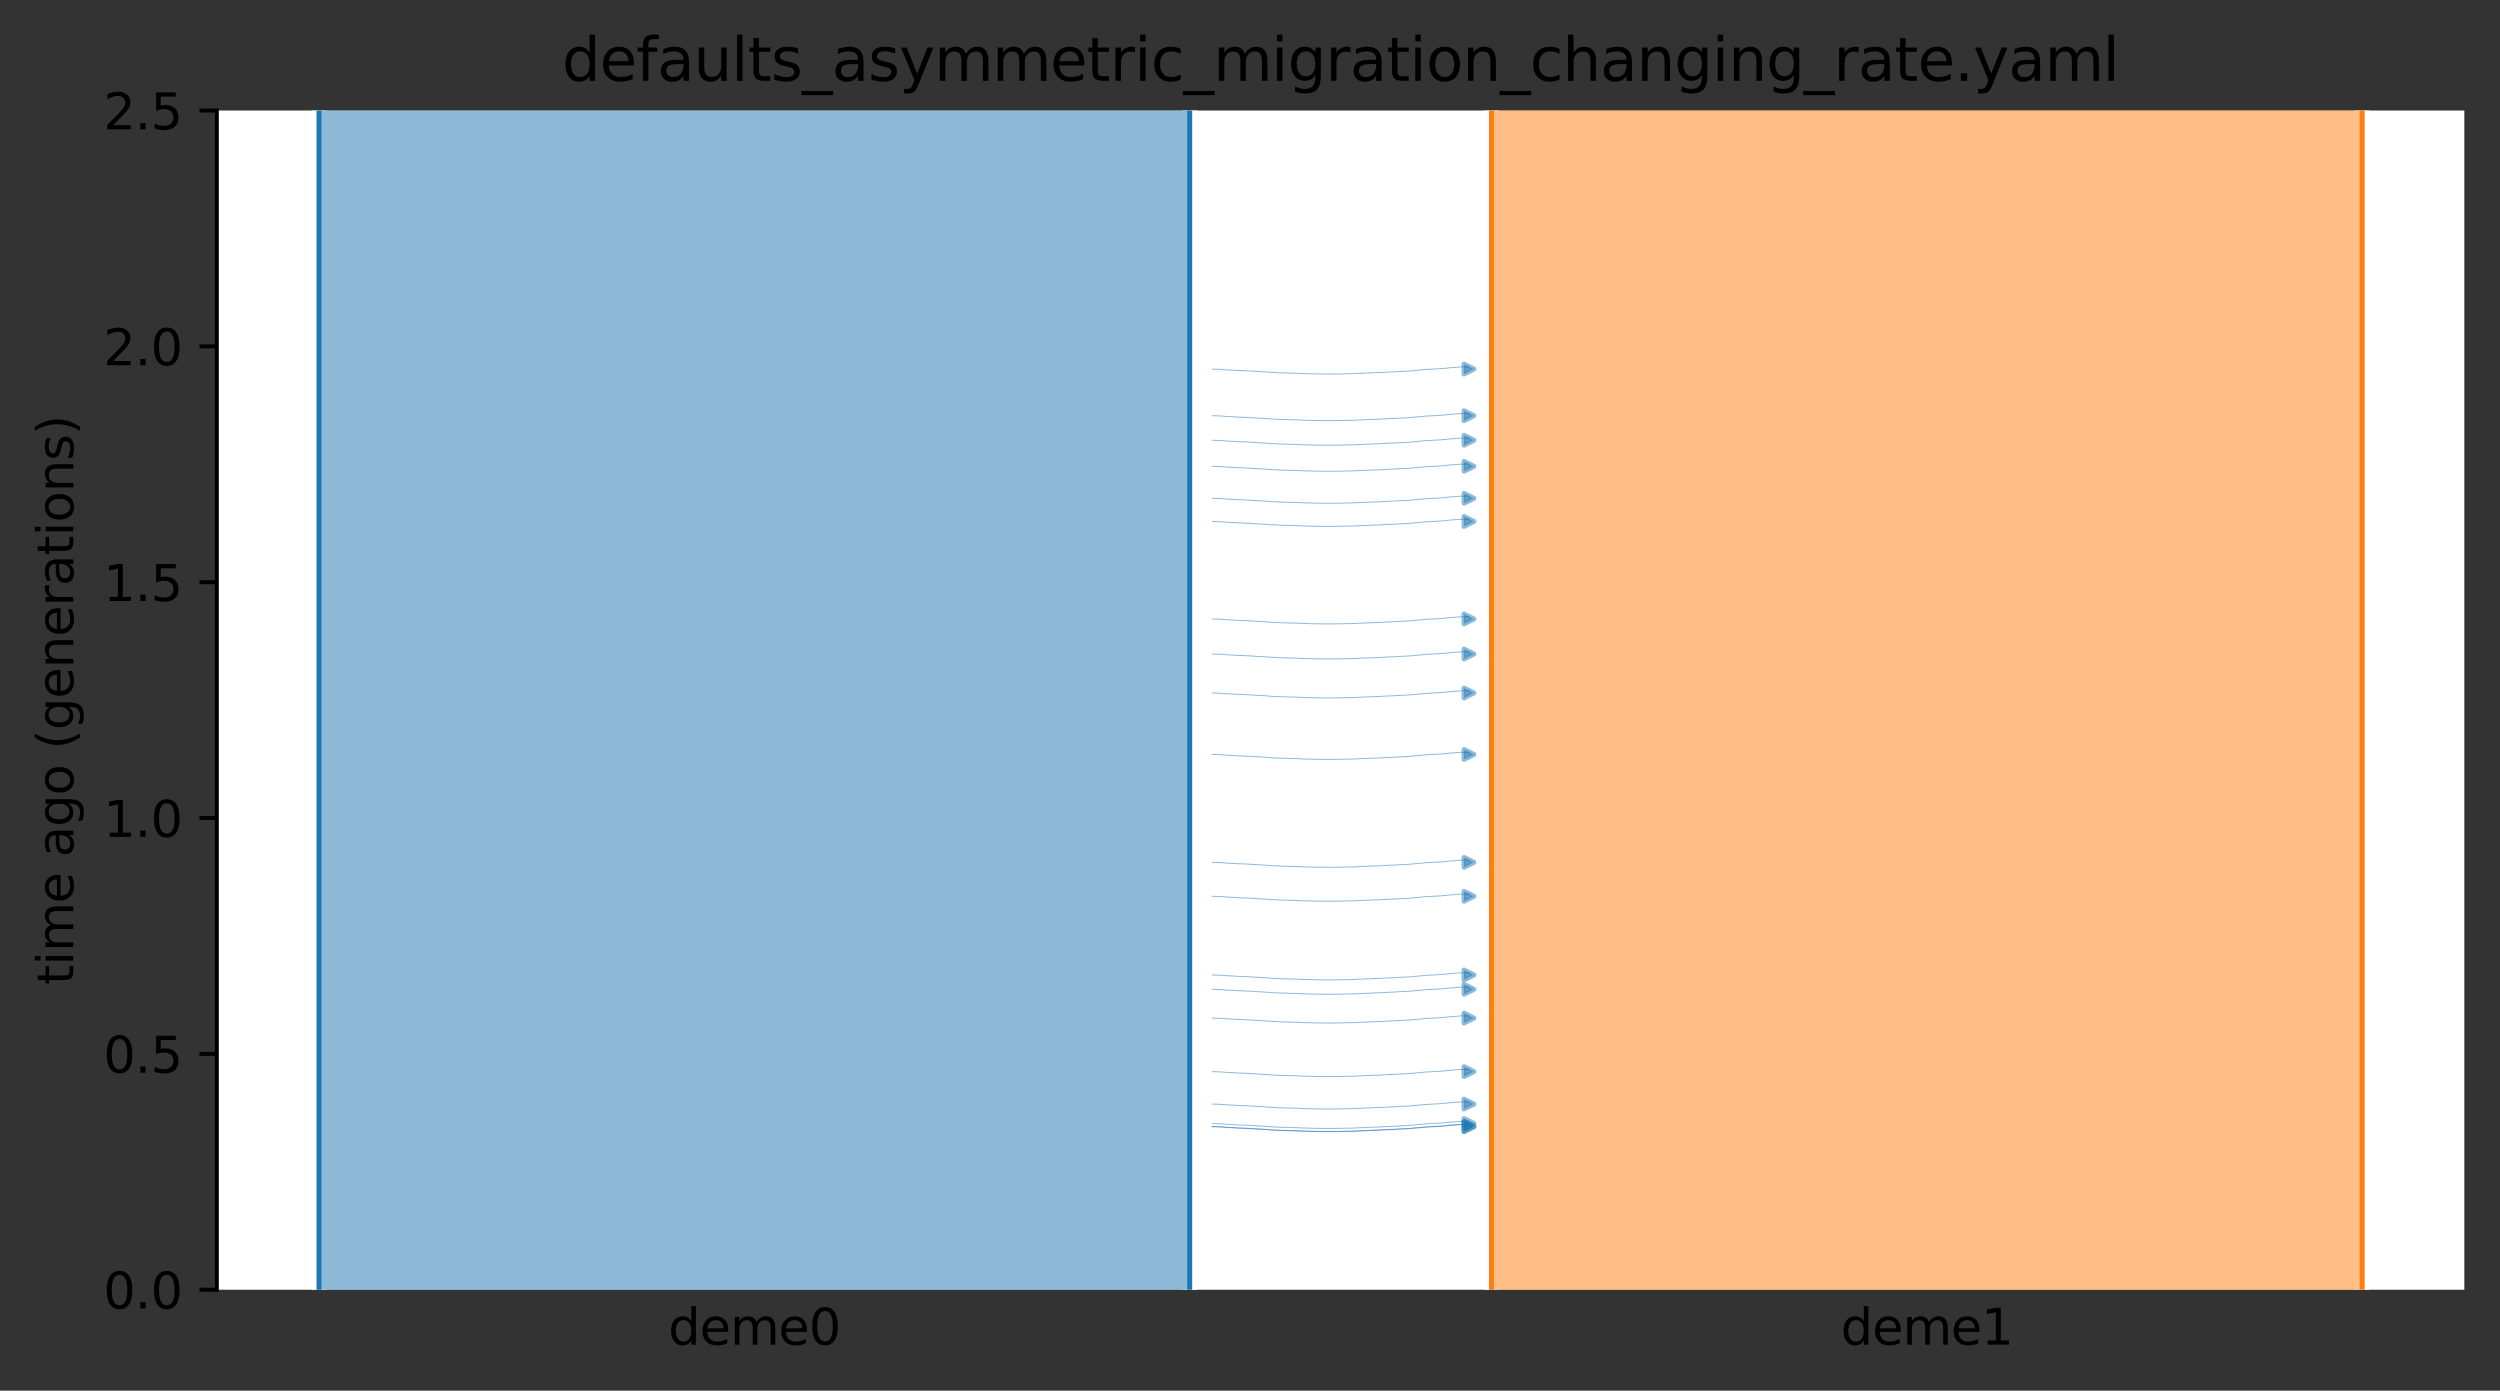 <?xml version="1.0" encoding="utf-8" standalone="no"?>
<!DOCTYPE svg PUBLIC "-//W3C//DTD SVG 1.1//EN"
  "http://www.w3.org/Graphics/SVG/1.1/DTD/svg11.dtd">
<svg xmlns:xlink="http://www.w3.org/1999/xlink" width="504.8pt" height="280.8pt" viewBox="0 0 504.8 280.8" xmlns="http://www.w3.org/2000/svg" version="1.1">
 <rect x="0" y="0" width="504.8" height="280.8" fill="#333333" stroke="none"/>
 <defs>
  <style type="text/css">*{stroke-linejoin: round; stroke-linecap: butt}</style>
 </defs>
 <g id="figure_1">
  <g id="patch_1">
   <path d="M 0 280.8 
L 504.8 280.8 
L 504.8 0 
L 0 0 
L 0 280.8 
z
" style="fill: none"/>
  </g>
  <g id="axes_1">
   <g id="patch_2">
    <path d="M 43.781 260.422 
L 497.6 260.422 
L 497.6 22.318 
L 43.781 22.318 
z
" style="fill: #ffffff"/>
   </g>
   <path d="M 244.762 124.981 
L 245.762 125.012 
L 246.762 125.049 
L 247.762 125.147 
L 248.762 125.18 
L 249.762 125.253 
L 250.762 125.292 
L 251.762 125.327 
L 252.762 125.385 
L 253.762 125.455 
L 254.762 125.507 
L 255.762 125.566 
L 256.762 125.655 
L 257.762 125.701 
L 258.762 125.743 
L 259.762 125.774 
L 260.762 125.8 
L 261.762 125.821 
L 262.762 125.875 
L 263.762 125.903 
L 264.762 125.933 
L 265.762 125.958 
L 266.762 125.97 
L 267.762 125.98 
L 268.762 125.979 
L 269.762 125.97 
L 270.762 125.958 
L 271.762 125.927 
L 272.762 125.916 
L 273.762 125.886 
L 274.762 125.826 
L 275.762 125.789 
L 276.762 125.75 
L 277.762 125.707 
L 278.762 125.675 
L 279.762 125.607 
L 280.762 125.568 
L 281.762 125.525 
L 282.762 125.455 
L 283.762 125.418 
L 284.762 125.36 
L 285.762 125.249 
L 286.762 125.178 
L 287.762 125.066 
L 288.762 125.02 
L 289.762 124.958 
L 290.762 124.91 
L 291.762 124.829 
L 292.762 124.711 
L 293.762 124.64 
L 294.762 124.557 
L 296.619 124.524 
" clip-path="url(#pcb12e03213)" style="fill: none; stroke: #1f77b4; stroke-opacity: 0.5; stroke-width: 0.2; stroke-linecap: square"/>
   <path d="M 244.762 105.287 
L 245.762 105.319 
L 246.762 105.356 
L 247.762 105.454 
L 248.762 105.486 
L 249.762 105.56 
L 250.762 105.598 
L 251.762 105.634 
L 252.762 105.691 
L 253.762 105.762 
L 254.762 105.814 
L 255.762 105.873 
L 256.762 105.961 
L 257.762 106.007 
L 258.762 106.05 
L 259.762 106.08 
L 260.762 106.106 
L 261.762 106.127 
L 262.762 106.182 
L 263.762 106.21 
L 264.762 106.239 
L 265.762 106.265 
L 266.762 106.276 
L 267.762 106.286 
L 268.762 106.286 
L 269.762 106.276 
L 270.762 106.265 
L 271.762 106.234 
L 272.762 106.222 
L 273.762 106.192 
L 274.762 106.133 
L 275.762 106.095 
L 276.762 106.056 
L 277.762 106.014 
L 278.762 105.981 
L 279.762 105.914 
L 280.762 105.875 
L 281.762 105.832 
L 282.762 105.761 
L 283.762 105.725 
L 284.762 105.666 
L 285.762 105.556 
L 286.762 105.485 
L 287.762 105.372 
L 288.762 105.326 
L 289.762 105.265 
L 290.762 105.216 
L 291.762 105.136 
L 292.762 105.017 
L 293.762 104.947 
L 294.762 104.864 
L 296.619 104.83 
" clip-path="url(#pcb12e03213)" style="fill: none; stroke: #1f77b4; stroke-opacity: 0.5; stroke-width: 0.2; stroke-linecap: square"/>
   <path d="M 244.762 88.896 
L 245.762 88.927 
L 246.762 88.964 
L 247.762 89.062 
L 248.762 89.094 
L 249.762 89.168 
L 250.762 89.206 
L 251.762 89.242 
L 252.762 89.299 
L 253.762 89.37 
L 254.762 89.422 
L 255.762 89.481 
L 256.762 89.569 
L 257.762 89.615 
L 258.762 89.658 
L 259.762 89.688 
L 260.762 89.714 
L 261.762 89.736 
L 262.762 89.79 
L 263.762 89.818 
L 264.762 89.847 
L 265.762 89.873 
L 266.762 89.884 
L 267.762 89.894 
L 268.762 89.894 
L 269.762 89.884 
L 270.762 89.873 
L 271.762 89.842 
L 272.762 89.831 
L 273.762 89.801 
L 274.762 89.741 
L 275.762 89.704 
L 276.762 89.664 
L 277.762 89.622 
L 278.762 89.589 
L 279.762 89.522 
L 280.762 89.483 
L 281.762 89.44 
L 282.762 89.369 
L 283.762 89.333 
L 284.762 89.275 
L 285.762 89.164 
L 286.762 89.093 
L 287.762 88.98 
L 288.762 88.934 
L 289.762 88.873 
L 290.762 88.825 
L 291.762 88.744 
L 292.762 88.625 
L 293.762 88.555 
L 294.762 88.472 
L 296.619 88.439 
" clip-path="url(#pcb12e03213)" style="fill: none; stroke: #1f77b4; stroke-opacity: 0.5; stroke-width: 0.2; stroke-linecap: square"/>
   <path d="M 244.762 152.338 
L 245.762 152.369 
L 246.762 152.406 
L 247.762 152.504 
L 248.762 152.537 
L 249.762 152.61 
L 250.762 152.649 
L 251.762 152.684 
L 252.762 152.742 
L 253.762 152.812 
L 254.762 152.864 
L 255.762 152.923 
L 256.762 153.012 
L 257.762 153.058 
L 258.762 153.1 
L 259.762 153.131 
L 260.762 153.157 
L 261.762 153.178 
L 262.762 153.232 
L 263.762 153.26 
L 264.762 153.29 
L 265.762 153.315 
L 266.762 153.327 
L 267.762 153.337 
L 268.762 153.336 
L 269.762 153.327 
L 270.762 153.315 
L 271.762 153.284 
L 272.762 153.273 
L 273.762 153.243 
L 274.762 153.183 
L 275.762 153.146 
L 276.762 153.107 
L 277.762 153.064 
L 278.762 153.032 
L 279.762 152.964 
L 280.762 152.925 
L 281.762 152.882 
L 282.762 152.812 
L 283.762 152.775 
L 284.762 152.717 
L 285.762 152.606 
L 286.762 152.535 
L 287.762 152.423 
L 288.762 152.377 
L 289.762 152.315 
L 290.762 152.267 
L 291.762 152.186 
L 292.762 152.068 
L 293.762 151.997 
L 294.762 151.914 
L 296.619 151.881 
" clip-path="url(#pcb12e03213)" style="fill: none; stroke: #1f77b4; stroke-opacity: 0.5; stroke-width: 0.2; stroke-linecap: square"/>
   <path d="M 244.762 74.525 
L 245.762 74.557 
L 246.762 74.594 
L 247.762 74.691 
L 248.762 74.724 
L 249.762 74.797 
L 250.762 74.836 
L 251.762 74.871 
L 252.762 74.929 
L 253.762 74.999 
L 254.762 75.051 
L 255.762 75.11 
L 256.762 75.199 
L 257.762 75.245 
L 258.762 75.287 
L 259.762 75.318 
L 260.762 75.344 
L 261.762 75.365 
L 262.762 75.419 
L 263.762 75.447 
L 264.762 75.477 
L 265.762 75.502 
L 266.762 75.514 
L 267.762 75.524 
L 268.762 75.524 
L 269.762 75.514 
L 270.762 75.502 
L 271.762 75.471 
L 272.762 75.46 
L 273.762 75.43 
L 274.762 75.37 
L 275.762 75.333 
L 276.762 75.294 
L 277.762 75.252 
L 278.762 75.219 
L 279.762 75.151 
L 280.762 75.112 
L 281.762 75.07 
L 282.762 74.999 
L 283.762 74.963 
L 284.762 74.904 
L 285.762 74.793 
L 286.762 74.723 
L 287.762 74.61 
L 288.762 74.564 
L 289.762 74.503 
L 290.762 74.454 
L 291.762 74.373 
L 292.762 74.255 
L 293.762 74.185 
L 294.762 74.101 
L 296.619 74.068 
" clip-path="url(#pcb12e03213)" style="fill: none; stroke: #1f77b4; stroke-opacity: 0.5; stroke-width: 0.2; stroke-linecap: square"/>
   <path d="M 244.762 94.158 
L 245.762 94.19 
L 246.762 94.227 
L 247.762 94.324 
L 248.762 94.357 
L 249.762 94.431 
L 250.762 94.469 
L 251.762 94.505 
L 252.762 94.562 
L 253.762 94.633 
L 254.762 94.685 
L 255.762 94.744 
L 256.762 94.832 
L 257.762 94.878 
L 258.762 94.92 
L 259.762 94.951 
L 260.762 94.977 
L 261.762 94.998 
L 262.762 95.053 
L 263.762 95.08 
L 264.762 95.11 
L 265.762 95.136 
L 266.762 95.147 
L 267.762 95.157 
L 268.762 95.157 
L 269.762 95.147 
L 270.762 95.136 
L 271.762 95.105 
L 272.762 95.093 
L 273.762 95.063 
L 274.762 95.003 
L 275.762 94.966 
L 276.762 94.927 
L 277.762 94.885 
L 278.762 94.852 
L 279.762 94.785 
L 280.762 94.745 
L 281.762 94.703 
L 282.762 94.632 
L 283.762 94.596 
L 284.762 94.537 
L 285.762 94.426 
L 286.762 94.356 
L 287.762 94.243 
L 288.762 94.197 
L 289.762 94.136 
L 290.762 94.087 
L 291.762 94.006 
L 292.762 93.888 
L 293.762 93.818 
L 294.762 93.734 
L 296.619 93.701 
" clip-path="url(#pcb12e03213)" style="fill: none; stroke: #1f77b4; stroke-opacity: 0.5; stroke-width: 0.2; stroke-linecap: square"/>
   <path d="M 244.762 132.058 
L 245.762 132.089 
L 246.762 132.126 
L 247.762 132.224 
L 248.762 132.256 
L 249.762 132.33 
L 250.762 132.368 
L 251.762 132.404 
L 252.762 132.462 
L 253.762 132.532 
L 254.762 132.584 
L 255.762 132.643 
L 256.762 132.731 
L 257.762 132.777 
L 258.762 132.82 
L 259.762 132.85 
L 260.762 132.876 
L 261.762 132.898 
L 262.762 132.952 
L 263.762 132.98 
L 264.762 133.01 
L 265.762 133.035 
L 266.762 133.046 
L 267.762 133.056 
L 268.762 133.056 
L 269.762 133.047 
L 270.762 133.035 
L 271.762 133.004 
L 272.762 132.993 
L 273.762 132.963 
L 274.762 132.903 
L 275.762 132.866 
L 276.762 132.827 
L 277.762 132.784 
L 278.762 132.751 
L 279.762 132.684 
L 280.762 132.645 
L 281.762 132.602 
L 282.762 132.531 
L 283.762 132.495 
L 284.762 132.437 
L 285.762 132.326 
L 286.762 132.255 
L 287.762 132.142 
L 288.762 132.096 
L 289.762 132.035 
L 290.762 131.987 
L 291.762 131.906 
L 292.762 131.787 
L 293.762 131.717 
L 294.762 131.634 
L 296.619 131.601 
" clip-path="url(#pcb12e03213)" style="fill: none; stroke: #1f77b4; stroke-opacity: 0.5; stroke-width: 0.2; stroke-linecap: square"/>
   <path d="M 244.762 139.926 
L 245.762 139.958 
L 246.762 139.995 
L 247.762 140.092 
L 248.762 140.125 
L 249.762 140.199 
L 250.762 140.237 
L 251.762 140.273 
L 252.762 140.33 
L 253.762 140.401 
L 254.762 140.452 
L 255.762 140.512 
L 256.762 140.6 
L 257.762 140.646 
L 258.762 140.688 
L 259.762 140.719 
L 260.762 140.745 
L 261.762 140.766 
L 262.762 140.821 
L 263.762 140.848 
L 264.762 140.878 
L 265.762 140.904 
L 266.762 140.915 
L 267.762 140.925 
L 268.762 140.925 
L 269.762 140.915 
L 270.762 140.904 
L 271.762 140.872 
L 272.762 140.861 
L 273.762 140.831 
L 274.762 140.771 
L 275.762 140.734 
L 276.762 140.695 
L 277.762 140.653 
L 278.762 140.62 
L 279.762 140.553 
L 280.762 140.513 
L 281.762 140.471 
L 282.762 140.4 
L 283.762 140.364 
L 284.762 140.305 
L 285.762 140.194 
L 286.762 140.124 
L 287.762 140.011 
L 288.762 139.965 
L 289.762 139.904 
L 290.762 139.855 
L 291.762 139.774 
L 292.762 139.656 
L 293.762 139.586 
L 294.762 139.502 
L 296.619 139.469 
" clip-path="url(#pcb12e03213)" style="fill: none; stroke: #1f77b4; stroke-opacity: 0.5; stroke-width: 0.2; stroke-linecap: square"/>
   <path d="M 244.762 100.619 
L 245.762 100.65 
L 246.762 100.687 
L 247.762 100.785 
L 248.762 100.818 
L 249.762 100.891 
L 250.762 100.93 
L 251.762 100.965 
L 252.762 101.023 
L 253.762 101.093 
L 254.762 101.145 
L 255.762 101.204 
L 256.762 101.293 
L 257.762 101.339 
L 258.762 101.381 
L 259.762 101.412 
L 260.762 101.438 
L 261.762 101.459 
L 262.762 101.513 
L 263.762 101.541 
L 264.762 101.571 
L 265.762 101.596 
L 266.762 101.607 
L 267.762 101.617 
L 268.762 101.617 
L 269.762 101.608 
L 270.762 101.596 
L 271.762 101.565 
L 272.762 101.554 
L 273.762 101.524 
L 274.762 101.464 
L 275.762 101.427 
L 276.762 101.388 
L 277.762 101.345 
L 278.762 101.313 
L 279.762 101.245 
L 280.762 101.206 
L 281.762 101.163 
L 282.762 101.093 
L 283.762 101.056 
L 284.762 100.998 
L 285.762 100.887 
L 286.762 100.816 
L 287.762 100.703 
L 288.762 100.658 
L 289.762 100.596 
L 290.762 100.548 
L 291.762 100.467 
L 292.762 100.348 
L 293.762 100.278 
L 294.762 100.195 
L 296.619 100.162 
" clip-path="url(#pcb12e03213)" style="fill: none; stroke: #1f77b4; stroke-opacity: 0.5; stroke-width: 0.2; stroke-linecap: square"/>
   <path d="M 244.762 83.938 
L 245.762 83.97 
L 246.762 84.007 
L 247.762 84.105 
L 248.762 84.137 
L 249.762 84.211 
L 250.762 84.249 
L 251.762 84.285 
L 252.762 84.342 
L 253.762 84.413 
L 254.762 84.465 
L 255.762 84.524 
L 256.762 84.612 
L 257.762 84.658 
L 258.762 84.701 
L 259.762 84.731 
L 260.762 84.757 
L 261.762 84.778 
L 262.762 84.833 
L 263.762 84.861 
L 264.762 84.89 
L 265.762 84.916 
L 266.762 84.927 
L 267.762 84.937 
L 268.762 84.937 
L 269.762 84.927 
L 270.762 84.916 
L 271.762 84.885 
L 272.762 84.873 
L 273.762 84.843 
L 274.762 84.784 
L 275.762 84.746 
L 276.762 84.707 
L 277.762 84.665 
L 278.762 84.632 
L 279.762 84.565 
L 280.762 84.526 
L 281.762 84.483 
L 282.762 84.412 
L 283.762 84.376 
L 284.762 84.317 
L 285.762 84.207 
L 286.762 84.136 
L 287.762 84.023 
L 288.762 83.977 
L 289.762 83.916 
L 290.762 83.867 
L 291.762 83.787 
L 292.762 83.668 
L 293.762 83.598 
L 294.762 83.515 
L 296.619 83.481 
" clip-path="url(#pcb12e03213)" style="fill: none; stroke: #1f77b4; stroke-opacity: 0.5; stroke-width: 0.2; stroke-linecap: square"/>
   <path d="M 244.762 226.855 
L 245.762 226.886 
L 246.762 226.923 
L 247.762 227.021 
L 248.762 227.054 
L 249.762 227.127 
L 250.762 227.166 
L 251.762 227.201 
L 252.762 227.259 
L 253.762 227.329 
L 254.762 227.381 
L 255.762 227.44 
L 256.762 227.529 
L 257.762 227.575 
L 258.762 227.617 
L 259.762 227.648 
L 260.762 227.674 
L 261.762 227.695 
L 262.762 227.749 
L 263.762 227.777 
L 264.762 227.807 
L 265.762 227.832 
L 266.762 227.843 
L 267.762 227.854 
L 268.762 227.853 
L 269.762 227.844 
L 270.762 227.832 
L 271.762 227.801 
L 272.762 227.79 
L 273.762 227.76 
L 274.762 227.7 
L 275.762 227.663 
L 276.762 227.624 
L 277.762 227.581 
L 278.762 227.549 
L 279.762 227.481 
L 280.762 227.442 
L 281.762 227.399 
L 282.762 227.329 
L 283.762 227.292 
L 284.762 227.234 
L 285.762 227.123 
L 286.762 227.052 
L 287.762 226.939 
L 288.762 226.894 
L 289.762 226.832 
L 290.762 226.784 
L 291.762 226.703 
L 292.762 226.585 
L 293.762 226.514 
L 294.762 226.431 
L 296.619 226.398 
" clip-path="url(#pcb12e03213)" style="fill: none; stroke: #1f77b4; stroke-opacity: 0.5; stroke-width: 0.2; stroke-linecap: square"/>
   <path d="M 244.762 216.382 
L 245.762 216.413 
L 246.762 216.45 
L 247.762 216.548 
L 248.762 216.58 
L 249.762 216.654 
L 250.762 216.693 
L 251.762 216.728 
L 252.762 216.786 
L 253.762 216.856 
L 254.762 216.908 
L 255.762 216.967 
L 256.762 217.055 
L 257.762 217.102 
L 258.762 217.144 
L 259.762 217.174 
L 260.762 217.201 
L 261.762 217.222 
L 262.762 217.276 
L 263.762 217.304 
L 264.762 217.334 
L 265.762 217.359 
L 266.762 217.37 
L 267.762 217.38 
L 268.762 217.38 
L 269.762 217.371 
L 270.762 217.359 
L 271.762 217.328 
L 272.762 217.317 
L 273.762 217.287 
L 274.762 217.227 
L 275.762 217.19 
L 276.762 217.151 
L 277.762 217.108 
L 278.762 217.075 
L 279.762 217.008 
L 280.762 216.969 
L 281.762 216.926 
L 282.762 216.856 
L 283.762 216.819 
L 284.762 216.761 
L 285.762 216.65 
L 286.762 216.579 
L 287.762 216.466 
L 288.762 216.421 
L 289.762 216.359 
L 290.762 216.311 
L 291.762 216.23 
L 292.762 216.111 
L 293.762 216.041 
L 294.762 215.958 
L 296.619 215.925 
" clip-path="url(#pcb12e03213)" style="fill: none; stroke: #1f77b4; stroke-opacity: 0.5; stroke-width: 0.2; stroke-linecap: square"/>
   <path d="M 244.762 180.977 
L 245.762 181.008 
L 246.762 181.045 
L 247.762 181.143 
L 248.762 181.175 
L 249.762 181.249 
L 250.762 181.287 
L 251.762 181.323 
L 252.762 181.38 
L 253.762 181.451 
L 254.762 181.503 
L 255.762 181.562 
L 256.762 181.65 
L 257.762 181.696 
L 258.762 181.739 
L 259.762 181.769 
L 260.762 181.795 
L 261.762 181.816 
L 262.762 181.871 
L 263.762 181.899 
L 264.762 181.928 
L 265.762 181.954 
L 266.762 181.965 
L 267.762 181.975 
L 268.762 181.975 
L 269.762 181.965 
L 270.762 181.954 
L 271.762 181.923 
L 272.762 181.912 
L 273.762 181.881 
L 274.762 181.822 
L 275.762 181.784 
L 276.762 181.745 
L 277.762 181.703 
L 278.762 181.67 
L 279.762 181.603 
L 280.762 181.564 
L 281.762 181.521 
L 282.762 181.45 
L 283.762 181.414 
L 284.762 181.356 
L 285.762 181.245 
L 286.762 181.174 
L 287.762 181.061 
L 288.762 181.015 
L 289.762 180.954 
L 290.762 180.905 
L 291.762 180.825 
L 292.762 180.706 
L 293.762 180.636 
L 294.762 180.553 
L 296.619 180.52 
" clip-path="url(#pcb12e03213)" style="fill: none; stroke: #1f77b4; stroke-opacity: 0.5; stroke-width: 0.2; stroke-linecap: square"/>
   <path d="M 244.762 199.759 
L 245.762 199.791 
L 246.762 199.828 
L 247.762 199.925 
L 248.762 199.958 
L 249.762 200.031 
L 250.762 200.07 
L 251.762 200.105 
L 252.762 200.163 
L 253.762 200.233 
L 254.762 200.285 
L 255.762 200.344 
L 256.762 200.433 
L 257.762 200.479 
L 258.762 200.521 
L 259.762 200.552 
L 260.762 200.578 
L 261.762 200.599 
L 262.762 200.653 
L 263.762 200.681 
L 264.762 200.711 
L 265.762 200.736 
L 266.762 200.748 
L 267.762 200.758 
L 268.762 200.758 
L 269.762 200.748 
L 270.762 200.736 
L 271.762 200.705 
L 272.762 200.694 
L 273.762 200.664 
L 274.762 200.604 
L 275.762 200.567 
L 276.762 200.528 
L 277.762 200.486 
L 278.762 200.453 
L 279.762 200.385 
L 280.762 200.346 
L 281.762 200.304 
L 282.762 200.233 
L 283.762 200.197 
L 284.762 200.138 
L 285.762 200.027 
L 286.762 199.957 
L 287.762 199.844 
L 288.762 199.798 
L 289.762 199.737 
L 290.762 199.688 
L 291.762 199.607 
L 292.762 199.489 
L 293.762 199.419 
L 294.762 199.335 
L 296.619 199.302 
" clip-path="url(#pcb12e03213)" style="fill: none; stroke: #1f77b4; stroke-opacity: 0.5; stroke-width: 0.2; stroke-linecap: square"/>
   <path d="M 244.762 222.933 
L 245.762 222.964 
L 246.762 223.001 
L 247.762 223.099 
L 248.762 223.132 
L 249.762 223.205 
L 250.762 223.244 
L 251.762 223.279 
L 252.762 223.337 
L 253.762 223.407 
L 254.762 223.459 
L 255.762 223.518 
L 256.762 223.607 
L 257.762 223.653 
L 258.762 223.695 
L 259.762 223.726 
L 260.762 223.752 
L 261.762 223.773 
L 262.762 223.827 
L 263.762 223.855 
L 264.762 223.885 
L 265.762 223.91 
L 266.762 223.921 
L 267.762 223.932 
L 268.762 223.931 
L 269.762 223.922 
L 270.762 223.91 
L 271.762 223.879 
L 272.762 223.868 
L 273.762 223.838 
L 274.762 223.778 
L 275.762 223.741 
L 276.762 223.702 
L 277.762 223.659 
L 278.762 223.627 
L 279.762 223.559 
L 280.762 223.52 
L 281.762 223.477 
L 282.762 223.407 
L 283.762 223.37 
L 284.762 223.312 
L 285.762 223.201 
L 286.762 223.13 
L 287.762 223.017 
L 288.762 222.972 
L 289.762 222.91 
L 290.762 222.862 
L 291.762 222.781 
L 292.762 222.663 
L 293.762 222.592 
L 294.762 222.509 
L 296.619 222.476 
" clip-path="url(#pcb12e03213)" style="fill: none; stroke: #1f77b4; stroke-opacity: 0.5; stroke-width: 0.2; stroke-linecap: square"/>
   <path d="M 244.762 205.57 
L 245.762 205.601 
L 246.762 205.638 
L 247.762 205.736 
L 248.762 205.768 
L 249.762 205.842 
L 250.762 205.881 
L 251.762 205.916 
L 252.762 205.974 
L 253.762 206.044 
L 254.762 206.096 
L 255.762 206.155 
L 256.762 206.243 
L 257.762 206.289 
L 258.762 206.332 
L 259.762 206.362 
L 260.762 206.388 
L 261.762 206.41 
L 262.762 206.464 
L 263.762 206.492 
L 264.762 206.522 
L 265.762 206.547 
L 266.762 206.558 
L 267.762 206.568 
L 268.762 206.568 
L 269.762 206.559 
L 270.762 206.547 
L 271.762 206.516 
L 272.762 206.505 
L 273.762 206.475 
L 274.762 206.415 
L 275.762 206.378 
L 276.762 206.339 
L 277.762 206.296 
L 278.762 206.263 
L 279.762 206.196 
L 280.762 206.157 
L 281.762 206.114 
L 282.762 206.044 
L 283.762 206.007 
L 284.762 205.949 
L 285.762 205.838 
L 286.762 205.767 
L 287.762 205.654 
L 288.762 205.608 
L 289.762 205.547 
L 290.762 205.499 
L 291.762 205.418 
L 292.762 205.299 
L 293.762 205.229 
L 294.762 205.146 
L 296.619 205.113 
" clip-path="url(#pcb12e03213)" style="fill: none; stroke: #1f77b4; stroke-opacity: 0.5; stroke-width: 0.2; stroke-linecap: square"/>
   <path d="M 244.762 227.511 
L 245.762 227.542 
L 246.762 227.579 
L 247.762 227.677 
L 248.762 227.71 
L 249.762 227.783 
L 250.762 227.822 
L 251.762 227.857 
L 252.762 227.915 
L 253.762 227.985 
L 254.762 228.037 
L 255.762 228.096 
L 256.762 228.185 
L 257.762 228.231 
L 258.762 228.273 
L 259.762 228.304 
L 260.762 228.33 
L 261.762 228.351 
L 262.762 228.405 
L 263.762 228.433 
L 264.762 228.463 
L 265.762 228.488 
L 266.762 228.499 
L 267.762 228.51 
L 268.762 228.509 
L 269.762 228.5 
L 270.762 228.488 
L 271.762 228.457 
L 272.762 228.446 
L 273.762 228.416 
L 274.762 228.356 
L 275.762 228.319 
L 276.762 228.28 
L 277.762 228.237 
L 278.762 228.205 
L 279.762 228.137 
L 280.762 228.098 
L 281.762 228.055 
L 282.762 227.985 
L 283.762 227.948 
L 284.762 227.89 
L 285.762 227.779 
L 286.762 227.708 
L 287.762 227.596 
L 288.762 227.55 
L 289.762 227.488 
L 290.762 227.44 
L 291.762 227.359 
L 292.762 227.241 
L 293.762 227.17 
L 294.762 227.087 
L 296.619 227.054 
" clip-path="url(#pcb12e03213)" style="fill: none; stroke: #1f77b4; stroke-opacity: 0.5; stroke-width: 0.2; stroke-linecap: square"/>
   <path d="M 244.762 196.862 
L 245.762 196.893 
L 246.762 196.93 
L 247.762 197.028 
L 248.762 197.06 
L 249.762 197.134 
L 250.762 197.173 
L 251.762 197.208 
L 252.762 197.266 
L 253.762 197.336 
L 254.762 197.388 
L 255.762 197.447 
L 256.762 197.535 
L 257.762 197.582 
L 258.762 197.624 
L 259.762 197.654 
L 260.762 197.681 
L 261.762 197.702 
L 262.762 197.756 
L 263.762 197.784 
L 264.762 197.814 
L 265.762 197.839 
L 266.762 197.85 
L 267.762 197.86 
L 268.762 197.86 
L 269.762 197.851 
L 270.762 197.839 
L 271.762 197.808 
L 272.762 197.797 
L 273.762 197.767 
L 274.762 197.707 
L 275.762 197.67 
L 276.762 197.631 
L 277.762 197.588 
L 278.762 197.555 
L 279.762 197.488 
L 280.762 197.449 
L 281.762 197.406 
L 282.762 197.336 
L 283.762 197.299 
L 284.762 197.241 
L 285.762 197.13 
L 286.762 197.059 
L 287.762 196.946 
L 288.762 196.901 
L 289.762 196.839 
L 290.762 196.791 
L 291.762 196.71 
L 292.762 196.591 
L 293.762 196.521 
L 294.762 196.438 
L 296.619 196.405 
" clip-path="url(#pcb12e03213)" style="fill: none; stroke: #1f77b4; stroke-opacity: 0.5; stroke-width: 0.2; stroke-linecap: square"/>
   <path d="M 244.762 227.461 
L 245.762 227.493 
L 246.762 227.53 
L 247.762 227.627 
L 248.762 227.66 
L 249.762 227.733 
L 250.762 227.772 
L 251.762 227.807 
L 252.762 227.865 
L 253.762 227.935 
L 254.762 227.987 
L 255.762 228.047 
L 256.762 228.135 
L 257.762 228.181 
L 258.762 228.223 
L 259.762 228.254 
L 260.762 228.28 
L 261.762 228.301 
L 262.762 228.355 
L 263.762 228.383 
L 264.762 228.413 
L 265.762 228.439 
L 266.762 228.45 
L 267.762 228.46 
L 268.762 228.46 
L 269.762 228.45 
L 270.762 228.438 
L 271.762 228.407 
L 272.762 228.396 
L 273.762 228.366 
L 274.762 228.306 
L 275.762 228.269 
L 276.762 228.23 
L 277.762 228.188 
L 278.762 228.155 
L 279.762 228.087 
L 280.762 228.048 
L 281.762 228.006 
L 282.762 227.935 
L 283.762 227.899 
L 284.762 227.84 
L 285.762 227.729 
L 286.762 227.659 
L 287.762 227.546 
L 288.762 227.5 
L 289.762 227.439 
L 290.762 227.39 
L 291.762 227.309 
L 292.762 227.191 
L 293.762 227.121 
L 294.762 227.037 
L 296.619 227.004 
" clip-path="url(#pcb12e03213)" style="fill: none; stroke: #1f77b4; stroke-opacity: 0.5; stroke-width: 0.2; stroke-linecap: square"/>
   <path d="M 244.762 174.123 
L 245.762 174.154 
L 246.762 174.191 
L 247.762 174.289 
L 248.762 174.321 
L 249.762 174.395 
L 250.762 174.434 
L 251.762 174.469 
L 252.762 174.527 
L 253.762 174.597 
L 254.762 174.649 
L 255.762 174.708 
L 256.762 174.796 
L 257.762 174.843 
L 258.762 174.885 
L 259.762 174.916 
L 260.762 174.942 
L 261.762 174.963 
L 262.762 175.017 
L 263.762 175.045 
L 264.762 175.075 
L 265.762 175.1 
L 266.762 175.111 
L 267.762 175.121 
L 268.762 175.121 
L 269.762 175.112 
L 270.762 175.1 
L 271.762 175.069 
L 272.762 175.058 
L 273.762 175.028 
L 274.762 174.968 
L 275.762 174.931 
L 276.762 174.892 
L 277.762 174.849 
L 278.762 174.816 
L 279.762 174.749 
L 280.762 174.71 
L 281.762 174.667 
L 282.762 174.597 
L 283.762 174.56 
L 284.762 174.502 
L 285.762 174.391 
L 286.762 174.32 
L 287.762 174.207 
L 288.762 174.162 
L 289.762 174.1 
L 290.762 174.052 
L 291.762 173.971 
L 292.762 173.852 
L 293.762 173.782 
L 294.762 173.699 
L 296.619 173.666 
" clip-path="url(#pcb12e03213)" style="fill: none; stroke: #1f77b4; stroke-opacity: 0.5; stroke-width: 0.2; stroke-linecap: square"/>
   <g id="patch_3">
    <path d="M 64.409 22.318 
L 64.409 260.422 
M 240.224 22.318 
L 240.224 260.422 
" clip-path="url(#pcb12e03213)" style="fill: none; stroke: #ffffff; stroke-width: 3; stroke-linejoin: miter"/>
    <path d="M 64.409 22.318 
L 64.409 260.422 
M 240.224 22.318 
L 240.224 260.422 
" clip-path="url(#pcb12e03213)" style="fill: none; stroke: #1f77b4; stroke-linejoin: miter"/>
    <g id="PolyCollection_1">
     <path d="M 240.224 22.318 
L 64.409 22.318 
L 64.409 260.422 
L 240.224 260.422 
L 240.224 260.422 
L 240.224 22.318 
z
" clip-path="url(#pcb12e03213)" style="fill: #1f77b4; fill-opacity: 0.5"/>
    </g>
    <g id="patch_4">
     <path d="M 301.157 22.318 
L 301.157 260.422 
M 476.972 22.318 
L 476.972 260.422 
" clip-path="url(#pcb12e03213)" style="fill: none; stroke: #ffffff; stroke-width: 3; stroke-linejoin: miter"/>
     <path d="M 301.157 22.318 
L 301.157 260.422 
M 476.972 22.318 
L 476.972 260.422 
" clip-path="url(#pcb12e03213)" style="fill: none; stroke: #ff7f0e; stroke-linejoin: miter"/>
     <g id="PolyCollection_2">
      <path d="M 476.972 22.318 
L 301.157 22.318 
L 301.157 260.422 
L 476.972 260.422 
L 476.972 260.422 
L 476.972 22.318 
z
" clip-path="url(#pcb12e03213)" style="fill: #ff7f0e; fill-opacity: 0.5"/>
     </g>
     <g id="matplotlib.axis_1">
      <g id="xtick_1">
       <g id="line2d_1"/>
       <g id="text_1">
        <!-- deme0 -->
        <g transform="translate(134.938 271.52)scale(0.1 -0.1)">
         <defs>
          <path id="DejaVuSans-64" d="M 2906 2969 
L 2906 4863 
L 3481 4863 
L 3481 0 
L 2906 0 
L 2906 525 
Q 2725 213 2448 61 
Q 2172 -91 1784 -91 
Q 1150 -91 751 415 
Q 353 922 353 1747 
Q 353 2572 751 3078 
Q 1150 3584 1784 3584 
Q 2172 3584 2448 3432 
Q 2725 3281 2906 2969 
z
M 947 1747 
Q 947 1113 1208 752 
Q 1469 391 1925 391 
Q 2381 391 2643 752 
Q 2906 1113 2906 1747 
Q 2906 2381 2643 2742 
Q 2381 3103 1925 3103 
Q 1469 3103 1208 2742 
Q 947 2381 947 1747 
z
" transform="scale(0.016)"/>
          <path id="DejaVuSans-65" d="M 3597 1894 
L 3597 1613 
L 953 1613 
Q 991 1019 1311 708 
Q 1631 397 2203 397 
Q 2534 397 2845 478 
Q 3156 559 3463 722 
L 3463 178 
Q 3153 47 2828 -22 
Q 2503 -91 2169 -91 
Q 1331 -91 842 396 
Q 353 884 353 1716 
Q 353 2575 817 3079 
Q 1281 3584 2069 3584 
Q 2775 3584 3186 3129 
Q 3597 2675 3597 1894 
z
M 3022 2063 
Q 3016 2534 2758 2815 
Q 2500 3097 2075 3097 
Q 1594 3097 1305 2825 
Q 1016 2553 972 2059 
L 3022 2063 
z
" transform="scale(0.016)"/>
          <path id="DejaVuSans-6d" d="M 3328 2828 
Q 3544 3216 3844 3400 
Q 4144 3584 4550 3584 
Q 5097 3584 5394 3201 
Q 5691 2819 5691 2113 
L 5691 0 
L 5113 0 
L 5113 2094 
Q 5113 2597 4934 2840 
Q 4756 3084 4391 3084 
Q 3944 3084 3684 2787 
Q 3425 2491 3425 1978 
L 3425 0 
L 2847 0 
L 2847 2094 
Q 2847 2600 2669 2842 
Q 2491 3084 2119 3084 
Q 1678 3084 1418 2786 
Q 1159 2488 1159 1978 
L 1159 0 
L 581 0 
L 581 3500 
L 1159 3500 
L 1159 2956 
Q 1356 3278 1631 3431 
Q 1906 3584 2284 3584 
Q 2666 3584 2933 3390 
Q 3200 3197 3328 2828 
z
" transform="scale(0.016)"/>
          <path id="DejaVuSans-30" d="M 2034 4250 
Q 1547 4250 1301 3770 
Q 1056 3291 1056 2328 
Q 1056 1369 1301 889 
Q 1547 409 2034 409 
Q 2525 409 2770 889 
Q 3016 1369 3016 2328 
Q 3016 3291 2770 3770 
Q 2525 4250 2034 4250 
z
M 2034 4750 
Q 2819 4750 3233 4129 
Q 3647 3509 3647 2328 
Q 3647 1150 3233 529 
Q 2819 -91 2034 -91 
Q 1250 -91 836 529 
Q 422 1150 422 2328 
Q 422 3509 836 4129 
Q 1250 4750 2034 4750 
z
" transform="scale(0.016)"/>
         </defs>
         <use xlink:href="#DejaVuSans-64"/>
         <use xlink:href="#DejaVuSans-65" x="63.477"/>
         <use xlink:href="#DejaVuSans-6d" x="125"/>
         <use xlink:href="#DejaVuSans-65" x="222.412"/>
         <use xlink:href="#DejaVuSans-30" x="283.936"/>
        </g>
       </g>
      </g>
      <g id="xtick_2">
       <g id="line2d_2"/>
       <g id="text_2">
        <!-- deme1 -->
        <g transform="translate(371.686 271.52)scale(0.1 -0.1)">
         <defs>
          <path id="DejaVuSans-31" d="M 794 531 
L 1825 531 
L 1825 4091 
L 703 3866 
L 703 4441 
L 1819 4666 
L 2450 4666 
L 2450 531 
L 3481 531 
L 3481 0 
L 794 0 
L 794 531 
z
" transform="scale(0.016)"/>
         </defs>
         <use xlink:href="#DejaVuSans-64"/>
         <use xlink:href="#DejaVuSans-65" x="63.477"/>
         <use xlink:href="#DejaVuSans-6d" x="125"/>
         <use xlink:href="#DejaVuSans-65" x="222.412"/>
         <use xlink:href="#DejaVuSans-31" x="283.936"/>
        </g>
       </g>
      </g>
     </g>
     <g id="matplotlib.axis_2">
      <g id="ytick_1">
       <g id="line2d_3">
        <defs>
         <path id="m15ee5c264e" d="M 0 0 
L -3.5 0 
" style="stroke: #000000; stroke-width: 0.8"/>
        </defs>
        <g>
         <use xlink:href="#m15ee5c264e" x="43.781" y="260.422" style="stroke: #000000; stroke-width: 0.8"/>
        </g>
       </g>
       <g id="text_3">
        <!-- 0.0 -->
        <g transform="translate(20.878 264.221)scale(0.1 -0.1)">
         <defs>
          <path id="DejaVuSans-2e" d="M 684 794 
L 1344 794 
L 1344 0 
L 684 0 
L 684 794 
z
" transform="scale(0.016)"/>
         </defs>
         <use xlink:href="#DejaVuSans-30"/>
         <use xlink:href="#DejaVuSans-2e" x="63.623"/>
         <use xlink:href="#DejaVuSans-30" x="95.41"/>
        </g>
       </g>
      </g>
      <g id="ytick_2">
       <g id="line2d_4">
        <g>
         <use xlink:href="#m15ee5c264e" x="43.781" y="212.801" style="stroke: #000000; stroke-width: 0.8"/>
        </g>
       </g>
       <g id="text_4">
        <!-- 0.5 -->
        <g transform="translate(20.878 216.6)scale(0.1 -0.1)">
         <defs>
          <path id="DejaVuSans-35" d="M 691 4666 
L 3169 4666 
L 3169 4134 
L 1269 4134 
L 1269 2991 
Q 1406 3038 1543 3061 
Q 1681 3084 1819 3084 
Q 2600 3084 3056 2656 
Q 3513 2228 3513 1497 
Q 3513 744 3044 326 
Q 2575 -91 1722 -91 
Q 1428 -91 1123 -41 
Q 819 9 494 109 
L 494 744 
Q 775 591 1075 516 
Q 1375 441 1709 441 
Q 2250 441 2565 725 
Q 2881 1009 2881 1497 
Q 2881 1984 2565 2268 
Q 2250 2553 1709 2553 
Q 1456 2553 1204 2497 
Q 953 2441 691 2322 
L 691 4666 
z
" transform="scale(0.016)"/>
         </defs>
         <use xlink:href="#DejaVuSans-30"/>
         <use xlink:href="#DejaVuSans-2e" x="63.623"/>
         <use xlink:href="#DejaVuSans-35" x="95.41"/>
        </g>
       </g>
      </g>
      <g id="ytick_3">
       <g id="line2d_5">
        <g>
         <use xlink:href="#m15ee5c264e" x="43.781" y="165.18" style="stroke: #000000; stroke-width: 0.8"/>
        </g>
       </g>
       <g id="text_5">
        <!-- 1.0 -->
        <g transform="translate(20.878 168.98)scale(0.1 -0.1)">
         <use xlink:href="#DejaVuSans-31"/>
         <use xlink:href="#DejaVuSans-2e" x="63.623"/>
         <use xlink:href="#DejaVuSans-30" x="95.41"/>
        </g>
       </g>
      </g>
      <g id="ytick_4">
       <g id="line2d_6">
        <g>
         <use xlink:href="#m15ee5c264e" x="43.781" y="117.56" style="stroke: #000000; stroke-width: 0.8"/>
        </g>
       </g>
       <g id="text_6">
        <!-- 1.5 -->
        <g transform="translate(20.878 121.359)scale(0.1 -0.1)">
         <use xlink:href="#DejaVuSans-31"/>
         <use xlink:href="#DejaVuSans-2e" x="63.623"/>
         <use xlink:href="#DejaVuSans-35" x="95.41"/>
        </g>
       </g>
      </g>
      <g id="ytick_5">
       <g id="line2d_7">
        <g>
         <use xlink:href="#m15ee5c264e" x="43.781" y="69.939" style="stroke: #000000; stroke-width: 0.8"/>
        </g>
       </g>
       <g id="text_7">
        <!-- 2.0 -->
        <g transform="translate(20.878 73.738)scale(0.1 -0.1)">
         <defs>
          <path id="DejaVuSans-32" d="M 1228 531 
L 3431 531 
L 3431 0 
L 469 0 
L 469 531 
Q 828 903 1448 1529 
Q 2069 2156 2228 2338 
Q 2531 2678 2651 2914 
Q 2772 3150 2772 3378 
Q 2772 3750 2511 3984 
Q 2250 4219 1831 4219 
Q 1534 4219 1204 4116 
Q 875 4013 500 3803 
L 500 4441 
Q 881 4594 1212 4672 
Q 1544 4750 1819 4750 
Q 2544 4750 2975 4387 
Q 3406 4025 3406 3419 
Q 3406 3131 3298 2873 
Q 3191 2616 2906 2266 
Q 2828 2175 2409 1742 
Q 1991 1309 1228 531 
z
" transform="scale(0.016)"/>
         </defs>
         <use xlink:href="#DejaVuSans-32"/>
         <use xlink:href="#DejaVuSans-2e" x="63.623"/>
         <use xlink:href="#DejaVuSans-30" x="95.41"/>
        </g>
       </g>
      </g>
      <g id="ytick_6">
       <g id="line2d_8">
        <g>
         <use xlink:href="#m15ee5c264e" x="43.781" y="22.318" style="stroke: #000000; stroke-width: 0.8"/>
        </g>
       </g>
       <g id="text_8">
        <!-- 2.5 -->
        <g transform="translate(20.878 26.117)scale(0.1 -0.1)">
         <use xlink:href="#DejaVuSans-32"/>
         <use xlink:href="#DejaVuSans-2e" x="63.623"/>
         <use xlink:href="#DejaVuSans-35" x="95.41"/>
        </g>
       </g>
      </g>
      <g id="text_9">
       <!-- time ago (generations) -->
       <g transform="translate(14.798 198.841)rotate(-90)scale(0.1 -0.1)">
        <defs>
         <path id="DejaVuSans-74" d="M 1172 4494 
L 1172 3500 
L 2356 3500 
L 2356 3053 
L 1172 3053 
L 1172 1153 
Q 1172 725 1289 603 
Q 1406 481 1766 481 
L 2356 481 
L 2356 0 
L 1766 0 
Q 1100 0 847 248 
Q 594 497 594 1153 
L 594 3053 
L 172 3053 
L 172 3500 
L 594 3500 
L 594 4494 
L 1172 4494 
z
" transform="scale(0.016)"/>
         <path id="DejaVuSans-69" d="M 603 3500 
L 1178 3500 
L 1178 0 
L 603 0 
L 603 3500 
z
M 603 4863 
L 1178 4863 
L 1178 4134 
L 603 4134 
L 603 4863 
z
" transform="scale(0.016)"/>
         <path id="DejaVuSans-20" transform="scale(0.016)"/>
         <path id="DejaVuSans-61" d="M 2194 1759 
Q 1497 1759 1228 1600 
Q 959 1441 959 1056 
Q 959 750 1161 570 
Q 1363 391 1709 391 
Q 2188 391 2477 730 
Q 2766 1069 2766 1631 
L 2766 1759 
L 2194 1759 
z
M 3341 1997 
L 3341 0 
L 2766 0 
L 2766 531 
Q 2569 213 2275 61 
Q 1981 -91 1556 -91 
Q 1019 -91 701 211 
Q 384 513 384 1019 
Q 384 1609 779 1909 
Q 1175 2209 1959 2209 
L 2766 2209 
L 2766 2266 
Q 2766 2663 2505 2880 
Q 2244 3097 1772 3097 
Q 1472 3097 1187 3025 
Q 903 2953 641 2809 
L 641 3341 
Q 956 3463 1253 3523 
Q 1550 3584 1831 3584 
Q 2591 3584 2966 3190 
Q 3341 2797 3341 1997 
z
" transform="scale(0.016)"/>
         <path id="DejaVuSans-67" d="M 2906 1791 
Q 2906 2416 2648 2759 
Q 2391 3103 1925 3103 
Q 1463 3103 1205 2759 
Q 947 2416 947 1791 
Q 947 1169 1205 825 
Q 1463 481 1925 481 
Q 2391 481 2648 825 
Q 2906 1169 2906 1791 
z
M 3481 434 
Q 3481 -459 3084 -895 
Q 2688 -1331 1869 -1331 
Q 1566 -1331 1297 -1286 
Q 1028 -1241 775 -1147 
L 775 -588 
Q 1028 -725 1275 -790 
Q 1522 -856 1778 -856 
Q 2344 -856 2625 -561 
Q 2906 -266 2906 331 
L 2906 616 
Q 2728 306 2450 153 
Q 2172 0 1784 0 
Q 1141 0 747 490 
Q 353 981 353 1791 
Q 353 2603 747 3093 
Q 1141 3584 1784 3584 
Q 2172 3584 2450 3431 
Q 2728 3278 2906 2969 
L 2906 3500 
L 3481 3500 
L 3481 434 
z
" transform="scale(0.016)"/>
         <path id="DejaVuSans-6f" d="M 1959 3097 
Q 1497 3097 1228 2736 
Q 959 2375 959 1747 
Q 959 1119 1226 758 
Q 1494 397 1959 397 
Q 2419 397 2687 759 
Q 2956 1122 2956 1747 
Q 2956 2369 2687 2733 
Q 2419 3097 1959 3097 
z
M 1959 3584 
Q 2709 3584 3137 3096 
Q 3566 2609 3566 1747 
Q 3566 888 3137 398 
Q 2709 -91 1959 -91 
Q 1206 -91 779 398 
Q 353 888 353 1747 
Q 353 2609 779 3096 
Q 1206 3584 1959 3584 
z
" transform="scale(0.016)"/>
         <path id="DejaVuSans-28" d="M 1984 4856 
Q 1566 4138 1362 3434 
Q 1159 2731 1159 2009 
Q 1159 1288 1364 580 
Q 1569 -128 1984 -844 
L 1484 -844 
Q 1016 -109 783 600 
Q 550 1309 550 2009 
Q 550 2706 781 3412 
Q 1013 4119 1484 4856 
L 1984 4856 
z
" transform="scale(0.016)"/>
         <path id="DejaVuSans-6e" d="M 3513 2113 
L 3513 0 
L 2938 0 
L 2938 2094 
Q 2938 2591 2744 2837 
Q 2550 3084 2163 3084 
Q 1697 3084 1428 2787 
Q 1159 2491 1159 1978 
L 1159 0 
L 581 0 
L 581 3500 
L 1159 3500 
L 1159 2956 
Q 1366 3272 1645 3428 
Q 1925 3584 2291 3584 
Q 2894 3584 3203 3211 
Q 3513 2838 3513 2113 
z
" transform="scale(0.016)"/>
         <path id="DejaVuSans-72" d="M 2631 2963 
Q 2534 3019 2420 3045 
Q 2306 3072 2169 3072 
Q 1681 3072 1420 2755 
Q 1159 2438 1159 1844 
L 1159 0 
L 581 0 
L 581 3500 
L 1159 3500 
L 1159 2956 
Q 1341 3275 1631 3429 
Q 1922 3584 2338 3584 
Q 2397 3584 2469 3576 
Q 2541 3569 2628 3553 
L 2631 2963 
z
" transform="scale(0.016)"/>
         <path id="DejaVuSans-73" d="M 2834 3397 
L 2834 2853 
Q 2591 2978 2328 3040 
Q 2066 3103 1784 3103 
Q 1356 3103 1142 2972 
Q 928 2841 928 2578 
Q 928 2378 1081 2264 
Q 1234 2150 1697 2047 
L 1894 2003 
Q 2506 1872 2764 1633 
Q 3022 1394 3022 966 
Q 3022 478 2636 193 
Q 2250 -91 1575 -91 
Q 1294 -91 989 -36 
Q 684 19 347 128 
L 347 722 
Q 666 556 975 473 
Q 1284 391 1588 391 
Q 1994 391 2212 530 
Q 2431 669 2431 922 
Q 2431 1156 2273 1281 
Q 2116 1406 1581 1522 
L 1381 1569 
Q 847 1681 609 1914 
Q 372 2147 372 2553 
Q 372 3047 722 3315 
Q 1072 3584 1716 3584 
Q 2034 3584 2315 3537 
Q 2597 3491 2834 3397 
z
" transform="scale(0.016)"/>
         <path id="DejaVuSans-29" d="M 513 4856 
L 1013 4856 
Q 1481 4119 1714 3412 
Q 1947 2706 1947 2009 
Q 1947 1309 1714 600 
Q 1481 -109 1013 -844 
L 513 -844 
Q 928 -128 1133 580 
Q 1338 1288 1338 2009 
Q 1338 2731 1133 3434 
Q 928 4138 513 4856 
z
" transform="scale(0.016)"/>
        </defs>
        <use xlink:href="#DejaVuSans-74"/>
        <use xlink:href="#DejaVuSans-69" x="39.209"/>
        <use xlink:href="#DejaVuSans-6d" x="66.992"/>
        <use xlink:href="#DejaVuSans-65" x="164.404"/>
        <use xlink:href="#DejaVuSans-20" x="225.928"/>
        <use xlink:href="#DejaVuSans-61" x="257.715"/>
        <use xlink:href="#DejaVuSans-67" x="318.994"/>
        <use xlink:href="#DejaVuSans-6f" x="382.471"/>
        <use xlink:href="#DejaVuSans-20" x="443.652"/>
        <use xlink:href="#DejaVuSans-28" x="475.439"/>
        <use xlink:href="#DejaVuSans-67" x="514.453"/>
        <use xlink:href="#DejaVuSans-65" x="577.93"/>
        <use xlink:href="#DejaVuSans-6e" x="639.453"/>
        <use xlink:href="#DejaVuSans-65" x="702.832"/>
        <use xlink:href="#DejaVuSans-72" x="764.355"/>
        <use xlink:href="#DejaVuSans-61" x="805.469"/>
        <use xlink:href="#DejaVuSans-74" x="866.748"/>
        <use xlink:href="#DejaVuSans-69" x="905.957"/>
        <use xlink:href="#DejaVuSans-6f" x="933.74"/>
        <use xlink:href="#DejaVuSans-6e" x="994.922"/>
        <use xlink:href="#DejaVuSans-73" x="1058.301"/>
        <use xlink:href="#DejaVuSans-29" x="1110.4"/>
       </g>
      </g>
     </g>
     <path d="M 297.619 124.981 
L 295.619 123.981 
L 295.619 125.981 
z
" clip-path="url(#pcb12e03213)" style="fill: #1f77b4; fill-opacity: 0.5; stroke: #1f77b4; stroke-opacity: 0.5; stroke-linejoin: miter"/>
     <path d="M 297.619 105.287 
L 295.619 104.287 
L 295.619 106.287 
z
" clip-path="url(#pcb12e03213)" style="fill: #1f77b4; fill-opacity: 0.5; stroke: #1f77b4; stroke-opacity: 0.5; stroke-linejoin: miter"/>
     <path d="M 297.619 88.896 
L 295.619 87.896 
L 295.619 89.896 
z
" clip-path="url(#pcb12e03213)" style="fill: #1f77b4; fill-opacity: 0.5; stroke: #1f77b4; stroke-opacity: 0.5; stroke-linejoin: miter"/>
     <path d="M 297.619 152.338 
L 295.619 151.338 
L 295.619 153.338 
z
" clip-path="url(#pcb12e03213)" style="fill: #1f77b4; fill-opacity: 0.5; stroke: #1f77b4; stroke-opacity: 0.5; stroke-linejoin: miter"/>
     <path d="M 297.619 74.525 
L 295.619 73.525 
L 295.619 75.525 
z
" clip-path="url(#pcb12e03213)" style="fill: #1f77b4; fill-opacity: 0.5; stroke: #1f77b4; stroke-opacity: 0.5; stroke-linejoin: miter"/>
     <path d="M 297.619 94.158 
L 295.619 93.158 
L 295.619 95.158 
z
" clip-path="url(#pcb12e03213)" style="fill: #1f77b4; fill-opacity: 0.5; stroke: #1f77b4; stroke-opacity: 0.5; stroke-linejoin: miter"/>
     <path d="M 297.619 132.058 
L 295.619 131.058 
L 295.619 133.058 
z
" clip-path="url(#pcb12e03213)" style="fill: #1f77b4; fill-opacity: 0.5; stroke: #1f77b4; stroke-opacity: 0.5; stroke-linejoin: miter"/>
     <path d="M 297.619 139.926 
L 295.619 138.926 
L 295.619 140.926 
z
" clip-path="url(#pcb12e03213)" style="fill: #1f77b4; fill-opacity: 0.5; stroke: #1f77b4; stroke-opacity: 0.5; stroke-linejoin: miter"/>
     <path d="M 297.619 100.619 
L 295.619 99.619 
L 295.619 101.619 
z
" clip-path="url(#pcb12e03213)" style="fill: #1f77b4; fill-opacity: 0.5; stroke: #1f77b4; stroke-opacity: 0.5; stroke-linejoin: miter"/>
     <path d="M 297.619 83.938 
L 295.619 82.938 
L 295.619 84.938 
z
" clip-path="url(#pcb12e03213)" style="fill: #1f77b4; fill-opacity: 0.5; stroke: #1f77b4; stroke-opacity: 0.5; stroke-linejoin: miter"/>
     <path d="M 297.619 226.855 
L 295.619 225.855 
L 295.619 227.855 
z
" clip-path="url(#pcb12e03213)" style="fill: #1f77b4; fill-opacity: 0.5; stroke: #1f77b4; stroke-opacity: 0.5; stroke-linejoin: miter"/>
     <path d="M 297.619 216.382 
L 295.619 215.382 
L 295.619 217.382 
z
" clip-path="url(#pcb12e03213)" style="fill: #1f77b4; fill-opacity: 0.5; stroke: #1f77b4; stroke-opacity: 0.5; stroke-linejoin: miter"/>
     <path d="M 297.619 180.977 
L 295.619 179.977 
L 295.619 181.977 
z
" clip-path="url(#pcb12e03213)" style="fill: #1f77b4; fill-opacity: 0.5; stroke: #1f77b4; stroke-opacity: 0.5; stroke-linejoin: miter"/>
     <path d="M 297.619 199.759 
L 295.619 198.759 
L 295.619 200.759 
z
" clip-path="url(#pcb12e03213)" style="fill: #1f77b4; fill-opacity: 0.5; stroke: #1f77b4; stroke-opacity: 0.5; stroke-linejoin: miter"/>
     <path d="M 297.619 222.933 
L 295.619 221.933 
L 295.619 223.933 
z
" clip-path="url(#pcb12e03213)" style="fill: #1f77b4; fill-opacity: 0.5; stroke: #1f77b4; stroke-opacity: 0.5; stroke-linejoin: miter"/>
     <path d="M 297.619 205.57 
L 295.619 204.57 
L 295.619 206.57 
z
" clip-path="url(#pcb12e03213)" style="fill: #1f77b4; fill-opacity: 0.5; stroke: #1f77b4; stroke-opacity: 0.5; stroke-linejoin: miter"/>
     <path d="M 297.619 227.511 
L 295.619 226.511 
L 295.619 228.511 
z
" clip-path="url(#pcb12e03213)" style="fill: #1f77b4; fill-opacity: 0.5; stroke: #1f77b4; stroke-opacity: 0.5; stroke-linejoin: miter"/>
     <path d="M 297.619 196.862 
L 295.619 195.862 
L 295.619 197.862 
z
" clip-path="url(#pcb12e03213)" style="fill: #1f77b4; fill-opacity: 0.5; stroke: #1f77b4; stroke-opacity: 0.5; stroke-linejoin: miter"/>
     <path d="M 297.619 227.461 
L 295.619 226.461 
L 295.619 228.461 
z
" clip-path="url(#pcb12e03213)" style="fill: #1f77b4; fill-opacity: 0.5; stroke: #1f77b4; stroke-opacity: 0.5; stroke-linejoin: miter"/>
     <path d="M 297.619 174.123 
L 295.619 173.123 
L 295.619 175.123 
z
" clip-path="url(#pcb12e03213)" style="fill: #1f77b4; fill-opacity: 0.5; stroke: #1f77b4; stroke-opacity: 0.5; stroke-linejoin: miter"/>
     <g id="patch_5">
      <path d="M 43.781 260.422 
L 43.781 22.318 
" style="fill: none; stroke: #000000; stroke-width: 0.8; stroke-linejoin: miter; stroke-linecap: square"/>
     </g>
     <g id="text_10">
      <!-- defaults_asymmetric_migration_changing_rate.yaml -->
      <g transform="translate(113.476 16.318)scale(0.12 -0.12)">
       <defs>
        <path id="DejaVuSans-66" d="M 2375 4863 
L 2375 4384 
L 1825 4384 
Q 1516 4384 1395 4259 
Q 1275 4134 1275 3809 
L 1275 3500 
L 2222 3500 
L 2222 3053 
L 1275 3053 
L 1275 0 
L 697 0 
L 697 3053 
L 147 3053 
L 147 3500 
L 697 3500 
L 697 3744 
Q 697 4328 969 4595 
Q 1241 4863 1831 4863 
L 2375 4863 
z
" transform="scale(0.016)"/>
        <path id="DejaVuSans-75" d="M 544 1381 
L 544 3500 
L 1119 3500 
L 1119 1403 
Q 1119 906 1312 657 
Q 1506 409 1894 409 
Q 2359 409 2629 706 
Q 2900 1003 2900 1516 
L 2900 3500 
L 3475 3500 
L 3475 0 
L 2900 0 
L 2900 538 
Q 2691 219 2414 64 
Q 2138 -91 1772 -91 
Q 1169 -91 856 284 
Q 544 659 544 1381 
z
M 1991 3584 
L 1991 3584 
z
" transform="scale(0.016)"/>
        <path id="DejaVuSans-6c" d="M 603 4863 
L 1178 4863 
L 1178 0 
L 603 0 
L 603 4863 
z
" transform="scale(0.016)"/>
        <path id="DejaVuSans-5f" d="M 3263 -1063 
L 3263 -1509 
L -63 -1509 
L -63 -1063 
L 3263 -1063 
z
" transform="scale(0.016)"/>
        <path id="DejaVuSans-79" d="M 2059 -325 
Q 1816 -950 1584 -1140 
Q 1353 -1331 966 -1331 
L 506 -1331 
L 506 -850 
L 844 -850 
Q 1081 -850 1212 -737 
Q 1344 -625 1503 -206 
L 1606 56 
L 191 3500 
L 800 3500 
L 1894 763 
L 2988 3500 
L 3597 3500 
L 2059 -325 
z
" transform="scale(0.016)"/>
        <path id="DejaVuSans-63" d="M 3122 3366 
L 3122 2828 
Q 2878 2963 2633 3030 
Q 2388 3097 2138 3097 
Q 1578 3097 1268 2742 
Q 959 2388 959 1747 
Q 959 1106 1268 751 
Q 1578 397 2138 397 
Q 2388 397 2633 464 
Q 2878 531 3122 666 
L 3122 134 
Q 2881 22 2623 -34 
Q 2366 -91 2075 -91 
Q 1284 -91 818 406 
Q 353 903 353 1747 
Q 353 2603 823 3093 
Q 1294 3584 2113 3584 
Q 2378 3584 2631 3529 
Q 2884 3475 3122 3366 
z
" transform="scale(0.016)"/>
        <path id="DejaVuSans-68" d="M 3513 2113 
L 3513 0 
L 2938 0 
L 2938 2094 
Q 2938 2591 2744 2837 
Q 2550 3084 2163 3084 
Q 1697 3084 1428 2787 
Q 1159 2491 1159 1978 
L 1159 0 
L 581 0 
L 581 4863 
L 1159 4863 
L 1159 2956 
Q 1366 3272 1645 3428 
Q 1925 3584 2291 3584 
Q 2894 3584 3203 3211 
Q 3513 2838 3513 2113 
z
" transform="scale(0.016)"/>
       </defs>
       <use xlink:href="#DejaVuSans-64"/>
       <use xlink:href="#DejaVuSans-65" x="63.477"/>
       <use xlink:href="#DejaVuSans-66" x="125"/>
       <use xlink:href="#DejaVuSans-61" x="160.205"/>
       <use xlink:href="#DejaVuSans-75" x="221.484"/>
       <use xlink:href="#DejaVuSans-6c" x="284.863"/>
       <use xlink:href="#DejaVuSans-74" x="312.646"/>
       <use xlink:href="#DejaVuSans-73" x="351.855"/>
       <use xlink:href="#DejaVuSans-5f" x="403.955"/>
       <use xlink:href="#DejaVuSans-61" x="453.955"/>
       <use xlink:href="#DejaVuSans-73" x="515.234"/>
       <use xlink:href="#DejaVuSans-79" x="567.334"/>
       <use xlink:href="#DejaVuSans-6d" x="626.514"/>
       <use xlink:href="#DejaVuSans-6d" x="723.926"/>
       <use xlink:href="#DejaVuSans-65" x="821.338"/>
       <use xlink:href="#DejaVuSans-74" x="882.861"/>
       <use xlink:href="#DejaVuSans-72" x="922.07"/>
       <use xlink:href="#DejaVuSans-69" x="963.184"/>
       <use xlink:href="#DejaVuSans-63" x="990.967"/>
       <use xlink:href="#DejaVuSans-5f" x="1045.947"/>
       <use xlink:href="#DejaVuSans-6d" x="1095.947"/>
       <use xlink:href="#DejaVuSans-69" x="1193.359"/>
       <use xlink:href="#DejaVuSans-67" x="1221.143"/>
       <use xlink:href="#DejaVuSans-72" x="1284.619"/>
       <use xlink:href="#DejaVuSans-61" x="1325.732"/>
       <use xlink:href="#DejaVuSans-74" x="1387.012"/>
       <use xlink:href="#DejaVuSans-69" x="1426.221"/>
       <use xlink:href="#DejaVuSans-6f" x="1454.004"/>
       <use xlink:href="#DejaVuSans-6e" x="1515.186"/>
       <use xlink:href="#DejaVuSans-5f" x="1578.564"/>
       <use xlink:href="#DejaVuSans-63" x="1628.564"/>
       <use xlink:href="#DejaVuSans-68" x="1683.545"/>
       <use xlink:href="#DejaVuSans-61" x="1746.924"/>
       <use xlink:href="#DejaVuSans-6e" x="1808.203"/>
       <use xlink:href="#DejaVuSans-67" x="1871.582"/>
       <use xlink:href="#DejaVuSans-69" x="1935.059"/>
       <use xlink:href="#DejaVuSans-6e" x="1962.842"/>
       <use xlink:href="#DejaVuSans-67" x="2026.221"/>
       <use xlink:href="#DejaVuSans-5f" x="2089.697"/>
       <use xlink:href="#DejaVuSans-72" x="2139.697"/>
       <use xlink:href="#DejaVuSans-61" x="2180.811"/>
       <use xlink:href="#DejaVuSans-74" x="2242.09"/>
       <use xlink:href="#DejaVuSans-65" x="2281.299"/>
       <use xlink:href="#DejaVuSans-2e" x="2342.822"/>
       <use xlink:href="#DejaVuSans-79" x="2374.609"/>
       <use xlink:href="#DejaVuSans-61" x="2433.789"/>
       <use xlink:href="#DejaVuSans-6d" x="2495.068"/>
       <use xlink:href="#DejaVuSans-6c" x="2592.48"/>
      </g>
     </g>
    </g>
   </g>
   <defs>
    <clipPath id="pcb12e03213">
     <rect x="43.781" y="22.318" width="453.819" height="238.104"/>
    </clipPath>
   </defs>
  </g>
 </g>
</svg>
